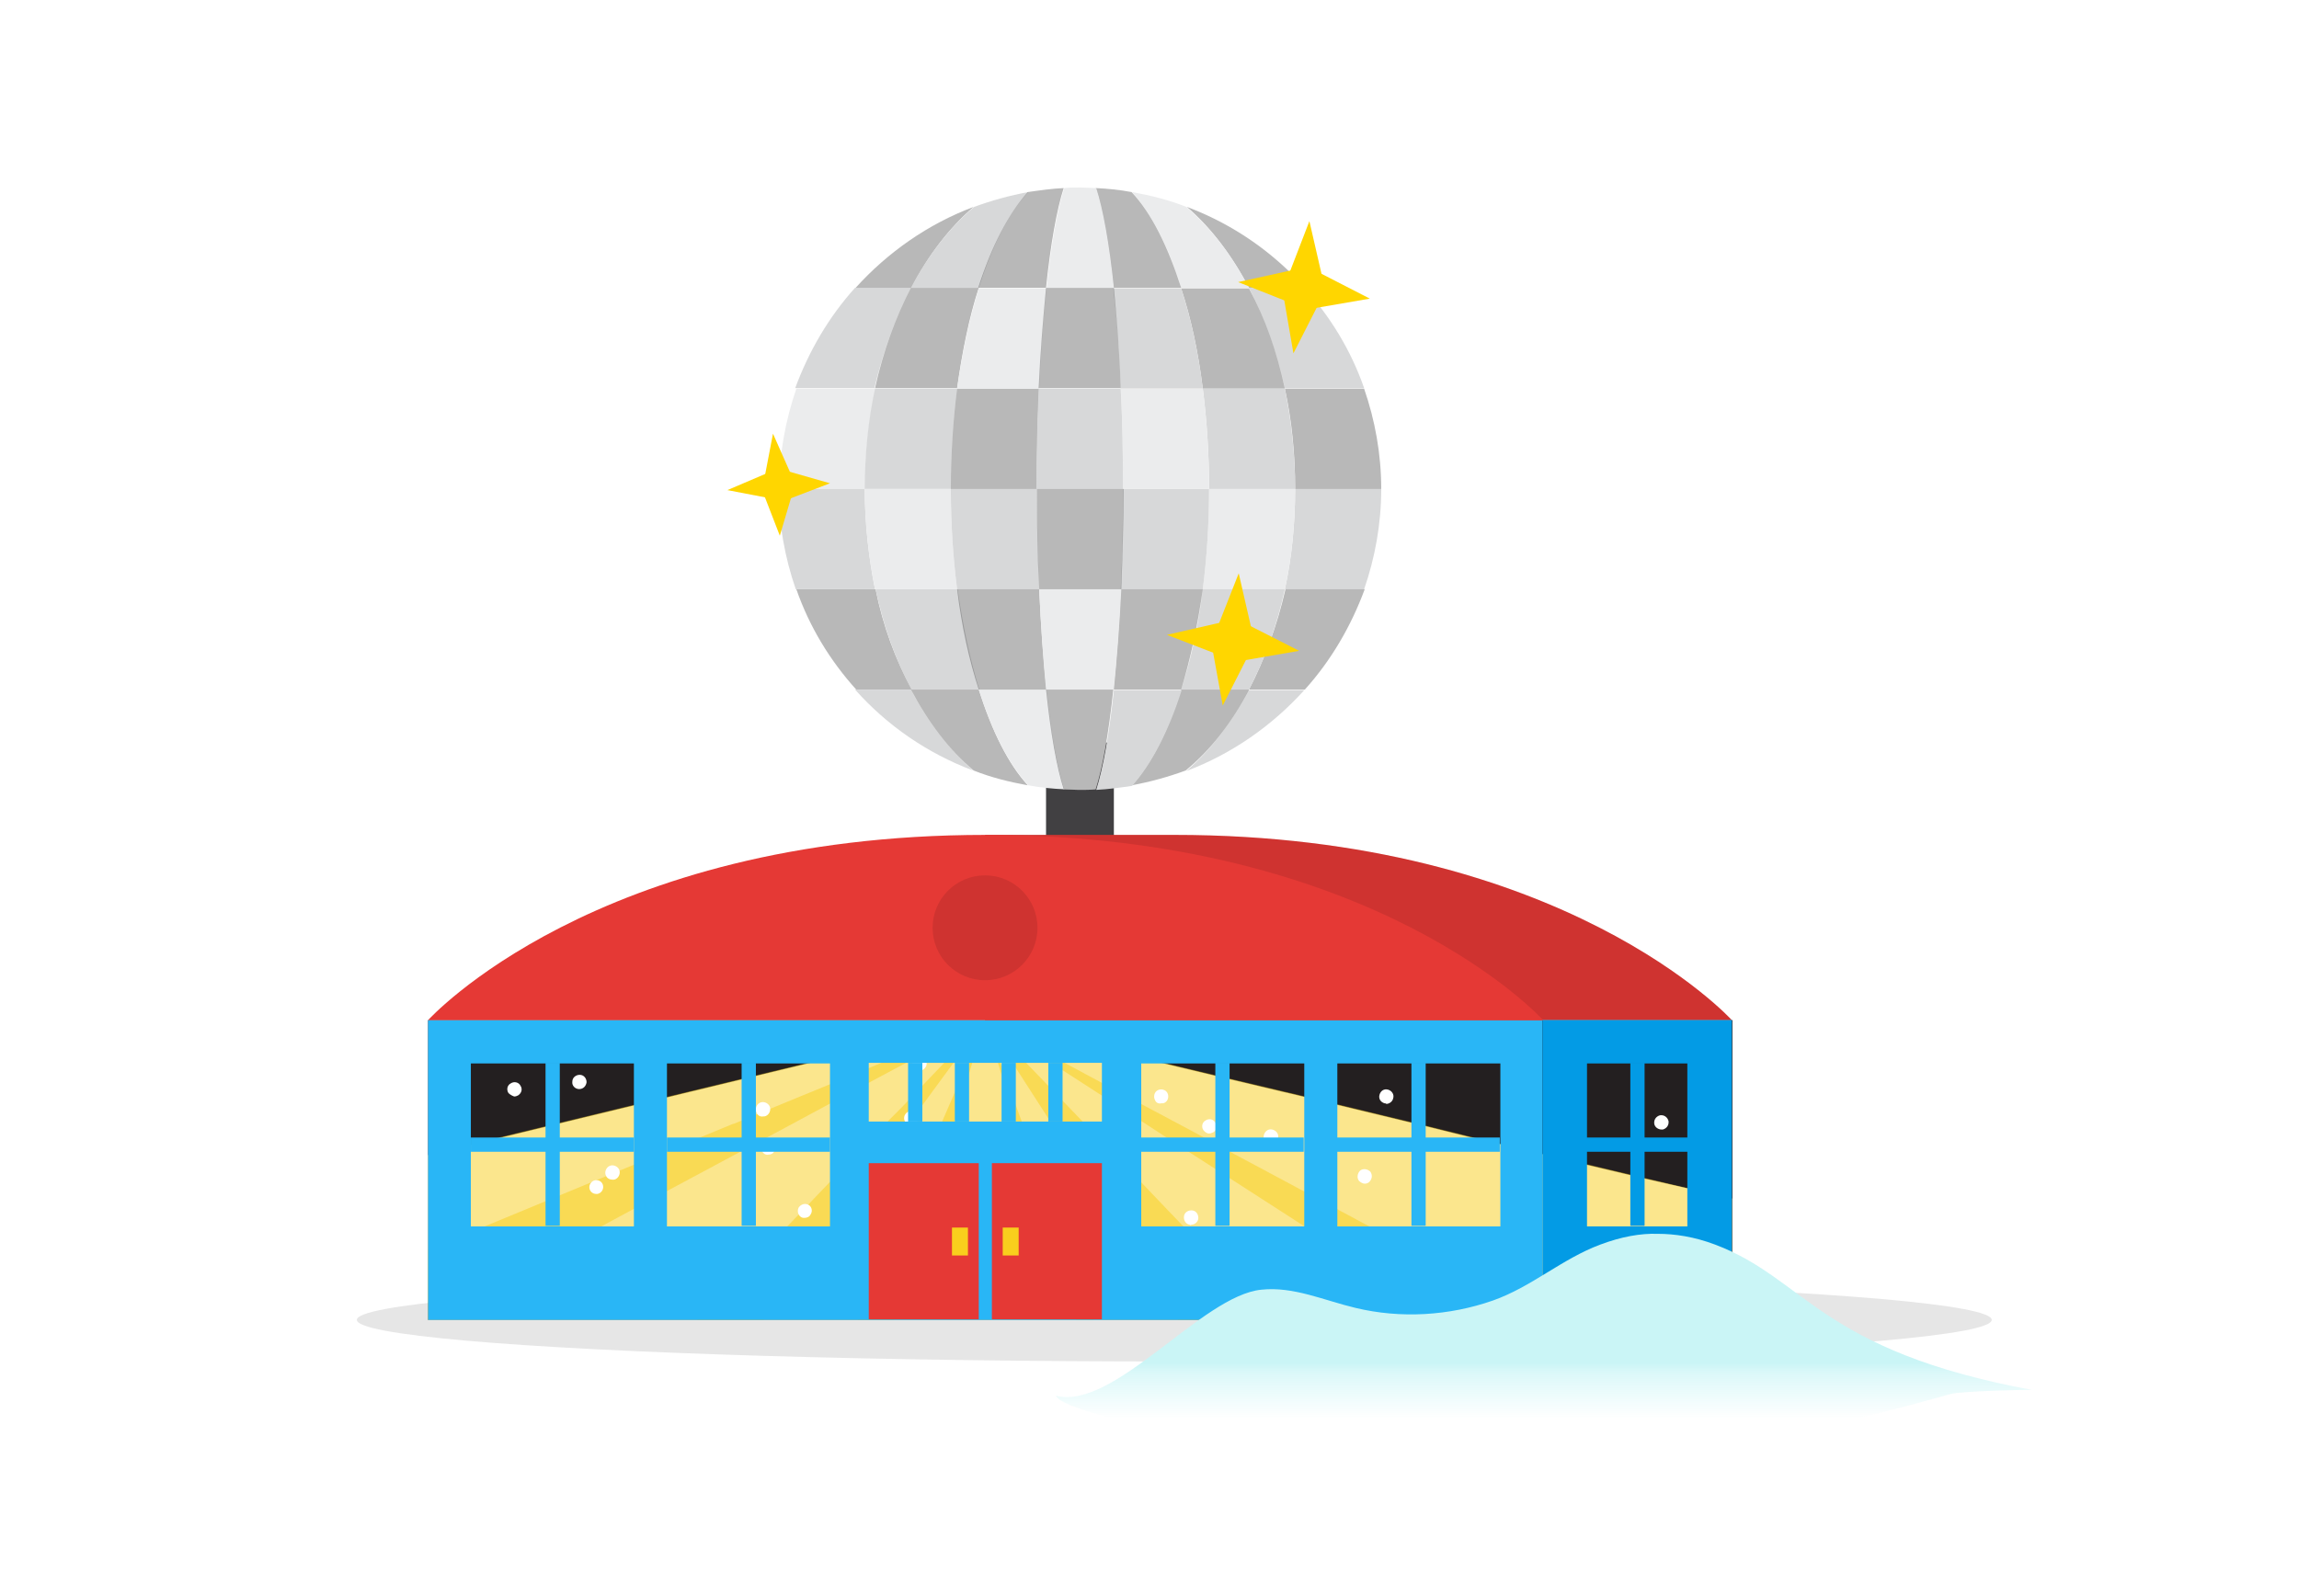 <svg id="slice" xmlns="http://www.w3.org/2000/svg" xmlns:xlink="http://www.w3.org/1999/xlink" width="403.3" height="280" viewBox="0 0 403.3 280"><style>.st0{opacity:.11;fill:#231f20}.st1{fill:#94917f}.st2{fill:#baafa2}.st3{fill:#785768}.st4{fill:#aaa89a}.st5{opacity:.1}.st6{fill:#8ce1f9}.st7{fill:#ceccbf}.st8{fill:#8d667a}.st9{fill:#918c84}.st10{fill:#c2beb6}.st11{fill:#f0e1d1}.st12{fill:#b6b4a8}.st13{fill:#94938a}.st14{fill:#7d7c71}.st15{fill:#633b4f}.st16{fill:#85837d}.st17{fill:#8a7665}.st18{fill:#6a695c}.st19{fill:#b9b7a4}.st20{fill:#2f9f42}.st21{opacity:.13}.st22{opacity:.2;fill:#231f20}.st23{fill:#d53e2e}.st24{fill:#003673}.st25{fill:#f09a1a}.st26{fill:#fdbf0f}.st27{fill:#736357}.st28{fill:#d84637}.st29{fill:#00a9e9}.st30{fill:#ffde00}.st31{fill:#48b780}.st32{fill:#7c6959}.st33{fill:#d3ae6e}.st34{fill:#fff}.st35{fill:#ffe95a}.st36{fill:#ffc300}.st37{fill:#f27b20}.st38{fill:#ee3837}.st39{fill:#4c8bfb}.st40{fill:#b757c5}.st41{fill:#ffdf8a}.st42{fill:#333}.st43{fill:#6a57ab}.st44{fill:#5d377a}.st45{fill:#393939}.st46{fill:#fde08b}.st47{fill:#dc3126}.st48{fill:#fdd500}.st49{fill:#515c5d}.st50{fill:#7d8586}.st51{fill:#afd136}.st52{fill:url(#SVGID_1_)}.st53{fill:url(#SVGID_2_)}.st54{fill:#e8d184}.st55{fill:#ca7836}.st56{fill:#54d184}.st57{opacity:.48}.st58{opacity:.5;fill:#75cef4}.st59{opacity:.5;fill:#00bff0}.st60{opacity:.5;fill:#e6f6fd}.st61{opacity:.48;fill:#75cef4}.st62{fill:url(#SVGID_3_)}.st63{fill:gray}.st64{fill:#8f4293}.st65{fill:#ffd400}.st66{fill:url(#SVGID_4_)}.st67{fill:#28ae4b}.st68{fill:#e64436}.st69{fill:url(#SVGID_5_)}.st70{fill:url(#XMLID_113_)}.st71{opacity:.17;fill:#fff}.st72{fill:url(#SVGID_6_)}.st73{fill:url(#SVGID_7_)}.st74{fill:#00b2ee}.st75{fill:#b89860}.st76{fill:#b0b0b0}.st77{fill:#864537}.st78{fill:#fbcf99}.st79{fill:#fbcd48}.st80{fill:#fd0}.st81{fill:#d2392c}.st82{fill:url(#SVGID_8_)}.st83{fill:url(#SVGID_9_)}.st84{fill:url(#SVGID_10_)}.st85{fill:url(#SVGID_11_)}.st86{fill:url(#XMLID_213_)}.st87{fill:#afd77d}.st88{opacity:.1;fill:#231f20}.st89{fill:#7cb342}.st90{fill:#f9ce1d}.st91{fill:#ffe36c}.st92{fill:#5e35b1}.st93{fill:#9575cd}.st94{fill:#29b6f6}.st95{fill:#4ad0ff}.st96{fill:#9dce2e}.st97{fill:#e53935}.st98{fill:#f94b4b}.st99{fill:#fb8c00}.st100{fill:#fc9f42}.st101{fill:#9dca3b}.st102{fill:#66a622}.st103{fill:#ffb300}.st104{fill:#f57c00}.st105{fill:#a1cacf}.st106{fill:#dff3f5}.st107{fill:#bad7db}.st108{fill:#c3dfe3}.st109{fill:#bcdee3}.st110{opacity:.5}.st111{opacity:.8}.st112{fill:url(#XMLID_215_)}.st113{fill:url(#SVGID_12_)}.st114{fill:#f6f3ec}.st115{fill:#d7d7d7}.st116{fill:#959d9e}.st117{fill:#b3b3b3}.st118{fill:#e0e0e0}.st119{fill:#4d4d4d}.st120{fill:#595959}.st121{fill:#ffeb5e}.st122{fill:#6d7576}.st123{fill:#c9e09d}.st124{fill:#8f8f8f}.st125{fill:#5c6566}.st126{fill:#a19e97}.st127{fill:#61c6ec}.st128{fill:#77bf82}.st129{fill:#f3ff73}.st130{fill:url(#XMLID_218_)}.st131{fill:url(#SVGID_13_)}.st132{fill:url(#SVGID_14_)}.st133{fill:url(#XMLID_221_)}.st134{fill:#555047}.st135{fill:#896339}.st136{fill:#736f68}.st137{fill:#949494}.st138{fill:#83dee8}.st139{fill:#85827d}.st140{opacity:.2}.st141{fill:#404040}.st142{fill:silver}.st143{fill:#eee}.st144{fill:#44c2c2}.st144,.st145{clip-path:url(#SVGID_16_)}.st145{fill:#a3d89f}.st146{fill:#c83a74}.st146,.st147{clip-path:url(#SVGID_16_)}.st147{fill:#ffa376}.st148{opacity:.24}.st149{opacity:.48;fill:#85827d}.st150{opacity:.48;fill:none;stroke:#85827d;stroke-width:.9;stroke-miterlimit:10}.st151{opacity:.83;fill:#85827d}.st152{fill:#888480}.st153{fill:#7099ba}.st154{fill:#b0e1e8}.st155{opacity:.22;fill:#fff}.st156{fill:url(#XMLID_230_)}.st157{fill:url(#SVGID_17_)}.st158{fill:url(#SVGID_18_)}.st159{fill:url(#XMLID_231_)}.st160{fill:#9db9bd}.st161{fill:#d1e3e6}.st162{fill:#b6d6db}.st163{fill:#9ccfd9}.st164{fill:#b4d3d9}.st165{fill:#97babf}.st166{fill:#c1dff5}.st167{fill:#c5e7eb}.st168{fill:#8ab8d4}.st169{fill:#e6e6e6}.st170{fill:#716e69}.st171{fill:#71bdde}.st172{fill:#659bc7}.st173{fill:#70afd4}.st174{fill:none}.st175{fill:#97cee6}.st176{opacity:8e-2;fill:#0f0f0f}.st177{opacity:.1;fill:#0f0f0f}.st178{fill:#385fe4}.st179{fill:#ccc}.st180{fill:#2986e4}.st181{opacity:.21}.st182{clip-path:url(#SVGID_20_)}.st183{filter:url(#Adobe_OpacityMaskFilter)}.st184{mask:url(#SVGID_21_);fill:#33659a}.st185{filter:url(#Adobe_OpacityMaskFilter_1_)}.st186{mask:url(#SVGID_22_);fill:#385fe4}.st187{filter:url(#Adobe_OpacityMaskFilter_2_)}.st188{opacity:.17;mask:url(#SVGID_23_)}.st189{clip-path:url(#SVGID_25_)}.st190{opacity:.77}.st191{fill:#e8c97b}.st192{fill:#2d56e2}.st193{opacity:.11}.st194{fill:#0bbf68}.st195{fill:#98bee4}.st196{fill:#3f5656}.st197{fill:#d7c17d}.st198{opacity:.2;fill:#fff}.st199{fill:url(#SVGID_26_)}.st200{fill:url(#XMLID_342_)}.st201{fill:url(#SVGID_27_)}.st202{fill:url(#XMLID_352_)}.st203{fill:#9c9c9c}.st204{fill:#808082}.st205{fill:#9ed5ec}.st206{fill:#cacaca}.st207{fill:#e3e3e3}.st208{fill:#979797}.st209{fill:#9e9e9e}.st210{opacity:.58;fill:#c7ffff}.st211{opacity:.25}.st212{fill:#a52e22}.st213{fill:#e63636}.st214{fill:url(#XMLID_360_)}.st215{fill:url(#XMLID_362_)}.st216{fill:#969696}.st217{fill:#0158bb}.st218{fill:#1565c0}.st219{fill:#3dd1f9}.st220{fill:#f5a816}.st221{fill:#c62828}.st222{fill:#bdbdbd}.st223{fill:#a5a5a5}.st224{fill:#424242}.st225{fill:#e6e7e8}.st226{clip-path:url(#SVGID_31_);fill:#fff}.st227{fill:#e91c24}.st227,.st228{clip-path:url(#SVGID_31_)}.st228{fill:#1976d2}.st229{fill:#4d8acf}.st230{fill:none;stroke:#fff;stroke-width:.9;stroke-miterlimit:10}.st231{fill:#00adee}.st232{clip-path:url(#SVGID_33_);fill:#fff}.st233{fill:#dbdbdb}.st234{fill:url(#SVGID_34_)}.st235{fill:url(#SVGID_35_)}.st236{fill:url(#SVGID_36_)}.st237{fill:url(#SVGID_37_)}.st238{fill:url(#SVGID_38_)}.st239{fill:url(#SVGID_39_)}.st240{fill:url(#SVGID_40_)}.st241{fill:url(#SVGID_41_)}.st242{fill:#f7ce97}.st243{fill:#4c4c4c}.st244{fill:#e9e9e9}.st245{fill:#eb9b95}.st246{fill:#656565}.st247{fill:#5e5a48}.st248{fill:url(#SVGID_42_)}.st249{fill:url(#SVGID_43_)}.st250{fill:#999}.st251{opacity:.36;fill:#00a64c}.st252{fill:#d4d4d4}.st252,.st253{fill-rule:evenodd;clip-rule:evenodd}.st253{fill:#fff}.st254{fill:#008141}.st254,.st255{fill-rule:evenodd;clip-rule:evenodd}.st255{fill:#00a64c}.st256{fill:#28b265}.st257{opacity:.4;fill:#ffe000}.st258{fill:#c8cbcc}.st259{fill:#b8b8b8}.st260{fill:#949496}.st261{fill:#c8ead4}.st262{fill:#7d8485}.st263{fill:#2364d5}.st264{fill:url(#XMLID_368_)}.st265{fill:url(#SVGID_44_)}.st266{fill:url(#SVGID_45_)}.st267{fill:url(#SVGID_46_)}.st268{fill:#8700ee}.st269{fill:#00b533}.st270{fill:#eeda00}.st271{fill:#f2206d}.st272{fill:#6299fb}.st273{opacity:.7;fill:url(#SVGID_47_)}.st274{opacity:.7;fill:url(#SVGID_48_)}.st275{opacity:.7;fill:url(#SVGID_49_)}.st276{fill:#ee5e5d}.st277{fill:#e09d17}.st278{fill:#f0ede9}.st279{clip-path:url(#SVGID_51_)}.st280{fill:#eec85c}.st281{opacity:.32;fill:#9a0000}.st282{fill:#f0f0f0}.st283{fill:#81d4fa}.st284{opacity:.49;fill:#c9edfc}.st285{fill:#d8746a}.st286{fill:#fcbe8d}.st287{fill:#00a9e7}.st288{fill:#6a7173}.st289{opacity:.6}.st290{fill:url(#SVGID_52_)}.st291{fill:url(#SVGID_53_)}.st292{fill:url(#XMLID_388_)}.st293{fill:url(#SVGID_54_)}.st294{fill:url(#SVGID_55_)}.st295{fill:url(#SVGID_56_)}.st296{fill:url(#SVGID_57_)}.st297{fill:#67635d}.st298{fill:#999690}.st299{fill:#e6da91}.st300{opacity:.55;fill:#bbaf3e}.st301{fill:#a8a69b}.st302{clip-path:url(#SVGID_59_)}.st303{fill:url(#SVGID_60_)}.st304{fill:url(#SVGID_61_)}.st305{opacity:.1;clip-path:url(#SVGID_59_)}.st306{clip-path:url(#SVGID_63_)}.st307{fill:#e3e3e2}.st308{fill:#cf4140}.st309{fill:url(#SVGID_64_)}.st310{fill:url(#SVGID_65_)}.st311{fill:url(#SVGID_66_)}.st312{fill:url(#SVGID_67_)}.st313{fill:#666}.st314{fill:#c1161c}.st315{fill:#b47945}.st316{fill:#d9dadb}.st317{fill:#36af49}.st318{fill:#2a943e}.st319{fill:#9ea0a2}.st320{fill:#bebfc1}.st321{fill:#f5961d}.st322{fill:#ffef00}.st323{fill:#6d6d6d}.st324{fill:url(#SVGID_68_)}.st325{fill:url(#XMLID_391_)}.st326{fill:#795d00}.st327{fill:#bb8024}.st327,.st328{clip-path:url(#SVGID_70_)}.st328{opacity:.1}.st329{fill:#955d00}.st330{fill:#f38836}.st331{fill:url(#XMLID_392_)}.st332{fill:url(#SVGID_71_)}.st333{fill:url(#SVGID_72_)}.st334{fill:url(#XMLID_393_)}.st335{opacity:.99}.st336{fill:#e8af38}.st337{fill:#98ab00}.st338{fill:#e75c52}.st339{fill:#a9897d}.st340{fill:#cb9d7b}.st341{fill:#996b63}.st342{fill:#35b8e8}.st343{opacity:.12;fill:url(#SVGID_73_)}.st344{opacity:.12;fill:url(#SVGID_74_)}.st345{opacity:.28;fill:url(#SVGID_77_)}.st346{opacity:.2;clip-path:url(#SVGID_81_)}.st347{fill:#fff59c}.st348{fill:#ebdbce}.st349{fill:#b07a53}.st350{fill:#1185ba}.st351{fill:#1f57a1}.st351,.st352{opacity:.32}.st353{fill:#c28d65}.st354{fill:#eb776f}.st355{fill:#afdb39}.st356{fill:#ebdb57}.st357{opacity:.16}.st358{fill:#cba483}.st359{fill:url(#XMLID_394_)}.st360{fill:url(#SVGID_82_)}.st361{fill:url(#SVGID_83_)}.st362{fill:#bee6eb}.st363{fill:#f9df00}.st364{fill:#d84733}.st365{fill:#fce000}.st366{fill:#575757}.st367{fill:#b3b2b3}.st368{fill:#e5e5e4}.st369{fill:#d5302b}.st370{fill:url(#SVGID_84_)}.st371{fill:url(#SVGID_85_)}.st372{fill:#ec4180}.st373{fill:#fbcb54}.st374{fill:#7296f0}.st375{fill:#fc793d}.st376{opacity:.14}.st377{fill:#404144}.st378{fill:#606163}.st379{opacity:.3}.st380,.st381{fill:#d7b256}.st381{opacity:.38}.st382{fill:#3d3d39}.st383{fill:#393b36}.st384{opacity:.6;fill:#3bff65}.st385{opacity:.6;fill:#fc793d}.st386{clip-path:url(#SVGID_87_)}.st387{opacity:.29}.st388{fill:#9a51a8}.st389{fill:#fef6e0}.st390{fill:#a06ea9}.st391{fill:#353535}.st392{clip-path:url(#SVGID_89_);fill:#fff}.st393{opacity:.23;fill:#fff}.st394{opacity:.13;fill:#fff}.st395{opacity:5e-2}.st396{opacity:.45}.st397{opacity:.2}.st397,.st398{fill:#fff170}.st399{opacity:.21;fill:#fff}.st400{opacity:.1;fill:#fff}.st401{opacity:.27;fill:url(#SVGID_90_)}.st402{opacity:.27;fill:url(#SVGID_91_)}.st403{fill:url(#SVGID_92_)}.st404{fill:url(#SVGID_93_)}.st405{fill:#2850a8}.st406{fill:#286ee4}.st407{fill:#0053df}.st408{fill:#007dd0}.st409{fill:#2891e4}.st410{opacity:.72}.st411{opacity:.28;fill:url(#SVGID_94_)}.st412{opacity:.28;fill:url(#SVGID_95_)}.st413{fill:#2d6b7f}.st414,.st415{fill:#ff7c40}.st415{opacity:.21}.st416{opacity:.28;fill:url(#SVGID_96_)}.st417{opacity:.28;fill:url(#SVGID_97_)}.st418{opacity:.28;fill:url(#SVGID_98_)}.st419{opacity:.28;fill:url(#SVGID_99_)}.st420,.st421{fill:#ffee0a}.st421{opacity:.21}.st422{opacity:.28;fill:url(#SVGID_100_)}.st423{opacity:.28;fill:url(#SVGID_101_)}.st424,.st425{fill:#fd45ff}.st425{opacity:.21}.st426{opacity:.28;fill:url(#SVGID_102_)}.st427{opacity:.28;fill:url(#SVGID_103_)}.st428,.st429{fill:#52ff52}.st429{opacity:.21}.st430{opacity:.28;fill:url(#SVGID_104_)}.st431{opacity:.28;fill:url(#SVGID_105_)}.st432{opacity:.28;fill:url(#SVGID_106_)}.st433{opacity:.28;fill:url(#SVGID_107_)}.st434,.st435{fill:#59fff3}.st435{opacity:.21}.st436{opacity:.28;fill:url(#SVGID_108_)}.st437{opacity:.28;fill:url(#SVGID_109_)}.st438{opacity:.28;fill:url(#SVGID_110_)}.st439{opacity:.28;fill:url(#SVGID_111_)}.st440{opacity:.28;fill:url(#SVGID_112_)}.st441{opacity:.28;fill:url(#SVGID_113_)}.st442{opacity:.28;fill:url(#SVGID_114_)}.st443{opacity:.28;fill:url(#SVGID_115_)}.st444{opacity:.28;fill:url(#SVGID_116_)}.st445{opacity:.28;fill:url(#SVGID_117_)}.st446{opacity:.28;fill:url(#SVGID_118_)}.st447{opacity:.28;fill:url(#SVGID_119_)}.st448{opacity:.28;fill:url(#SVGID_120_)}.st449{opacity:.28;fill:url(#SVGID_121_)}.st450{opacity:.28;fill:url(#SVGID_122_)}.st451{opacity:.28;fill:url(#SVGID_123_)}.st452{opacity:.28;fill:url(#SVGID_124_)}.st453{opacity:.28;fill:url(#SVGID_125_)}.st454{opacity:.28;fill:url(#SVGID_126_)}.st455{opacity:.28;fill:url(#SVGID_127_)}.st456{opacity:.28;fill:url(#SVGID_128_)}.st457{opacity:.28;fill:url(#SVGID_129_)}.st458{opacity:.28;fill:url(#SVGID_130_)}.st459{opacity:.28;fill:url(#SVGID_131_)}.st460{opacity:.28;fill:url(#SVGID_132_)}.st461{opacity:.28;fill:url(#SVGID_133_)}.st462{opacity:.28;fill:url(#SVGID_134_)}.st463{opacity:.28;fill:url(#SVGID_135_)}.st464{opacity:.28;fill:url(#SVGID_136_)}.st465{opacity:.28;fill:url(#SVGID_137_)}.st466{opacity:.28;fill:url(#SVGID_138_)}.st467{opacity:.28;fill:url(#SVGID_139_)}.st468{opacity:.28;fill:url(#SVGID_140_)}.st469{opacity:.28;fill:url(#SVGID_141_)}.st470{opacity:.28;fill:url(#SVGID_142_)}.st471{opacity:.28;fill:url(#SVGID_143_)}.st472{opacity:.28;fill:url(#SVGID_144_)}.st473{opacity:.28;fill:url(#SVGID_145_)}.st474{opacity:.28;fill:url(#SVGID_146_)}.st475{opacity:.28;fill:url(#SVGID_147_)}.st476{opacity:.28;fill:url(#SVGID_148_)}.st477{opacity:.28;fill:url(#SVGID_149_)}.st478{opacity:.28;fill:url(#SVGID_150_)}.st479{opacity:.28;fill:url(#SVGID_151_)}.st480{opacity:.28;fill:url(#SVGID_152_)}.st481{opacity:.28;fill:url(#SVGID_153_)}.st482{opacity:.28;fill:url(#SVGID_154_)}.st483{opacity:.28;fill:url(#SVGID_155_)}.st484{opacity:.28;fill:url(#SVGID_156_)}.st485{opacity:.28;fill:url(#SVGID_157_)}.st486{opacity:.28;fill:url(#SVGID_158_)}.st487{opacity:.28;fill:url(#SVGID_159_)}.st488{opacity:.28;fill:url(#SVGID_160_)}.st489{opacity:.28;fill:url(#SVGID_161_)}.st490{opacity:.28;fill:url(#SVGID_162_)}.st491{opacity:.28;fill:url(#SVGID_163_)}.st492{opacity:.28;fill:url(#SVGID_164_)}.st493{opacity:.28;fill:url(#SVGID_165_)}.st494{opacity:.28;fill:url(#SVGID_166_)}.st495{opacity:.28;fill:url(#SVGID_167_)}.st496{opacity:.28;fill:url(#SVGID_168_)}.st497{opacity:.28;fill:url(#SVGID_169_)}.st498{opacity:.28;fill:url(#SVGID_170_)}.st499{opacity:.28;fill:url(#SVGID_171_)}.st500{opacity:.28;fill:url(#SVGID_172_)}.st501{opacity:.28;fill:url(#SVGID_173_)}.st502{fill:#898f90}.st503{opacity:.25;fill:#fff}.st504{fill:#00b8f0}.st505{fill:#00a7f0}.st506{opacity:.91;fill:url(#SVGID_174_)}.st507{opacity:.12;fill:#ffee0a}.st508{opacity:.62}.st509{fill:url(#SVGID_175_)}.st510{fill:url(#SVGID_176_)}.st511{fill:url(#SVGID_177_)}.st512{fill:url(#SVGID_178_)}.st513{fill:#7d857e}.st514{fill:#89908a}.st515{opacity:.91;fill:url(#SVGID_179_)}.st516{opacity:.12}.st516,.st517{fill:#78ff5e}.st518{fill:url(#SVGID_180_)}.st519{fill:url(#SVGID_181_)}.st520{fill:url(#SVGID_182_)}.st521{fill:url(#SVGID_183_)}.st522{fill:#85847d}.st523{fill:#908f89}.st524{opacity:.91;fill:url(#SVGID_184_)}.st525{opacity:.12;fill:#ff5e91}.st526{fill:#ff8373}.st527{fill:url(#SVGID_185_)}.st528{fill:url(#SVGID_186_)}.st529{fill:url(#SVGID_187_)}.st530{fill:url(#SVGID_188_)}.st531{fill:#5d6667}.st532{fill:url(#XMLID_395_)}.st533{fill:url(#XMLID_401_)}.st534{fill:url(#SVGID_189_)}.st535{fill:#b13837}.st536{fill:#3b627a}.st537{fill:url(#SVGID_190_)}.st538{fill:url(#XMLID_405_)}.st539{fill:url(#SVGID_191_)}.st540{fill:#754517}.st541{fill:#845930}.st542{fill:#a35f25}.st543{fill:#aa6c37}.st544{fill:#b07644}.st545{fill:#efdbc1}.st546{fill:#ffc805}.st547{fill:#231f20}.st548{fill:#00a351}.st549{fill:#084}.st550{fill:#ef6522}.st551{fill:#7a4b1f}.st552{fill:#32cbe6}.st553{fill:url(#SVGID_192_)}.st554{opacity:.1;fill:#005fd0}.st555{fill:#e6e5e1}.st556{fill:#7b9eb8}.st557{fill:#a5b3ad}.st558{fill:#c7c7c7}.st559{fill:url(#XMLID_412_)}.st560{fill:url(#SVGID_193_)}.st561{fill:url(#SVGID_194_)}.st562{fill:#388e3c}.st563{fill:#2e7d32}.st564{fill:#ffe18c}.st565{opacity:.25;fill:#29b6f6}.st566{fill:#414042}.st567{fill:#2f4c52}.st568{fill:#455d82}.st569{fill:#795548}.st570{fill:#d3d4d6}.st571{fill:#bcbec0}.st572{clip-path:url(#SVGID_196_)}.st573{fill:url(#SVGID_197_)}.st574{fill:url(#SVGID_198_)}.st575{clip-path:url(#SVGID_200_)}.st576{opacity:.5;fill:#f9ce1d}.st577{opacity:.28}.st578{fill:#d7d8d9}.st579{fill:#ebeced}.st580{fill:#ffd600}.st581{fill:#039be5}.st582{fill:url(#XMLID_418_)}.st583{fill:url(#SVGID_201_)}.st584{fill:#34d4f0}.st585{fill:#74e4f6}.st585,.st586{opacity:.51}.st587{fill:#74e4f6}.st588{fill:url(#XMLID_420_)}.st589{fill:#434fbf}.st590{opacity:.51}.st590,.st591{fill:#7182f0}.st592{opacity:.36}.st593{opacity:.38}.st594{opacity:.39;fill:#ffff5c}.st595{opacity:.58;fill:#fff}.st596{opacity:.19;fill:#73c1de}.st597{opacity:.19;fill:#7335de}.st598{fill:#f5f2e2}.st599{fill:#a3a2a1}.st600{fill:#5a99d1}.st601{fill:#b8a485}.st602{fill:#eee5d5}.st603{fill:#ffc}.st604{fill:#ffd200}.st605{fill:#f26e21}.st606{fill:#f5871f}.st607{fill:#cfcfcf}.st608{fill:#019049}.st609{fill:#07a860}.st610{fill:#ab00ee}.st611{fill:#93d8f7}.st612{fill:#725d4c}.st613{fill:#028f1f}.st614{fill:#0da760}.st615{fill:#f4c138}.st616{fill:#f9646d}</style><g id="New_Symbol_97"><path class="st547" d="M75.1 179h228.8v52.6H75.1z"/><defs><path id="SVGID_199_" d="M75.1 179h228.8v52.6H75.1z"/></defs><clipPath id="SVGID_1_"><use xlink:href="#SVGID_199_" overflow="visible"/></clipPath><g clip-path="url(#SVGID_1_)"><path class="st34" d="M303.8 210.3v9.9l-9.5 11.7H74.6l.5-.3v-28.9l11.2-2.7 28.5-6.9 58-14 40.5 9.7 11.8 2.8 1.3.3 23.2 5.6 7.7 1.9 31.6 7.5 14.9 3.4z"/><path class="st576" d="M172.8 179l-7.3 9.9-5.2 7.1-.2.2-13 17.5-13.3 18.1H74.6l.5-.3v-12.2l26.1-10.8 6.3-2.6 21.1-8.7h.1l11.9-4.9 4.4-1.8 10.8-4.5 17-7z"/><path class="st576" d="M172.8 179l-13.3 7.2-10.1 5.4-11.7 6.3-23.7 12.7-38.9 21v-28.9l11.2-2.8 28.5-6.9zm0 0l-4.1 13.7-1.2 4-10.7 35.1h-34.7l18.8-19.5 15.2-15.9 2.1-2.1 6-6.3zm50.8 52.8h-34.8l-7-23.2-3-9.7-6-19.9 22.8 23.7.1.1 3.3 3.4 6.1 6.4z"/><path class="st576" d="M303.8 210.3v12.9l-5.2 8.7h-43.9l-28.8-18.6-14.9-9.6-3.9-2.5-8.3-5.4-26-16.8 40.5 9.7 11.8 2.8 1.3.3 23.2 5.6 7.7 1.9 31.6 7.5 14.9 3.5z"/><path class="st576" d="M271.1 231.8h-64.3l-14.9-23.1-5-7.8-14.1-21.9 28.1 15.1 9.2 4.9 6.6 3.6 15.5 8.3zm-79.2 0h-41.5l8.7-20.5 4.3-10.2 2-4.6 2.3-5.3 5.1-12.2 7.3 20.2 3.6 9.8z"/><path class="st34" d="M208.7 214.9c-.7-.1-1.1-.8-1-1.5.1-.7.8-1.1 1.5-1 .7.1 1.1.8 1 1.5-.1.6-.7 1-1.2 1-.1.1-.2.1-.3 0zm-68.1-1.3c-.6-.3-.8-1.1-.5-1.7.4-.6 1.1-.8 1.7-.5.6.3.8 1.1.4 1.7-.2.4-.6.6-1.1.6-.1 0-.3 0-.5-.1zm127.9-1.9c-.6-.3-.8-1.1-.5-1.7.4-.6 1.1-.8 1.7-.5.6.4.8 1.1.5 1.7-.2.4-.7.6-1.1.6-.2.1-.4 0-.6-.1zm-85.9-1.6c-.7-.2-1.1-.8-1-1.5.1-.7.8-1.1 1.5-1 .7.2 1.1.8 1 1.5-.1.6-.7 1-1.2 1-.1.1-.2.1-.3 0zm-79.2-1.6c-.1-.7.4-1.3 1-1.4.7-.1 1.3.3 1.4 1 .1.7-.4 1.3-1 1.4h-.2c-.6 0-1.1-.4-1.2-1zm135-1.3c-.4-.5-.3-1.3.2-1.8.5-.4 1.3-.3 1.8.2.4.6.3 1.3-.2 1.8-.2.2-.5.3-.8.3-.3 0-.7-.2-1-.5zm-132.1-.9c-.3-.6 0-1.4.6-1.7.6-.3 1.4 0 1.7.6.3.6 0 1.4-.6 1.7-.2.1-.4.1-.5.1-.5 0-1-.2-1.2-.7zm85-3.1c-.7-.2-1.1-.8-1-1.5.1-.7.8-1.1 1.5-1 .7.1 1.1.8 1 1.5-.1.6-.7 1-1.2 1h-.3zm-57.4-.9c-.5-.5-.6-1.2-.1-1.8.5-.5 1.3-.6 1.8-.1s.6 1.2.1 1.8c-.2.3-.6.4-.9.4-.4.1-.7-.1-.9-.3zm88.1-2c-.5-.5-.4-1.3.1-1.8s1.3-.4 1.8.1.4 1.3-.1 1.8c-.2.2-.5.3-.8.3-.4 0-.8-.1-1-.4zm-60.3-.3c-.3-.6 0-1.4.6-1.7.6-.3 1.4 0 1.7.6.3.6 0 1.4-.6 1.7-.2.1-.4.1-.5.1-.6 0-1-.3-1.2-.7zm49.4-1.7c-.4-.6-.2-1.4.4-1.7.6-.4 1.4-.2 1.7.4.4.6.2 1.4-.4 1.7-.2.1-.5.2-.7.2-.3 0-.7-.2-1-.6zm79.1-1.1c-.1-.7.3-1.3 1-1.5.7-.1 1.3.3 1.5 1 .1.7-.3 1.3-1 1.5h-.2c-.6 0-1.2-.4-1.3-1zm-131.6-1c0-.7.6-1.2 1.2-1.3.7 0 1.3.6 1.3 1.2 0 .7-.6 1.3-1.2 1.3-.7.1-1.3-.5-1.3-1.2zm-25.9-1c-.3-.6 0-1.4.6-1.7.6-.3 1.4 0 1.7.6.3.6 0 1.4-.6 1.7-.2.1-.3.1-.5.1-.6.1-1-.2-1.2-.7zm69.9-2.2c-.3-.6-.1-1.4.5-1.7.6-.3 1.4-.1 1.7.5.3.6.1 1.4-.5 1.7-.2.1-.4.1-.6.1-.5.1-.9-.1-1.1-.6zm40.3.6c-.7-.2-1.1-.8-.9-1.5.2-.7.8-1.1 1.5-.9.7.2 1.1.9.9 1.5-.1.6-.7 1-1.2 1-.1-.1-.2-.1-.3-.1zm-153.7-1.8c-.4-.6-.2-1.4.4-1.7.6-.4 1.4-.2 1.7.4.4.6.2 1.3-.4 1.7-.2.1-.4.2-.7.2-.3-.1-.7-.3-1-.6zm12.4-.7c-.7 0-1.3-.6-1.2-1.3 0-.7.6-1.2 1.3-1.2.7 0 1.2.6 1.2 1.3-.1.7-.6 1.2-1.3 1.2zm162.2-3.8c-.3-.7 0-1.4.7-1.6.6-.3 1.4.1 1.6.7.3.7-.1 1.4-.7 1.6-.2.1-.3.1-.5.1-.4 0-.9-.3-1.1-.8zm-102.9.5c-.7-.2-1-.9-.8-1.6.2-.7.9-1 1.6-.8.7.2 1 .9.8 1.6-.2.5-.7.9-1.2.9-.2-.1-.3-.1-.4-.1z"/><path class="st90" d="M75.1 231.6v.2h-.5z"/></g><ellipse class="st5" cx="206" cy="231.6" rx="143.4" ry="7.3"/><path class="st94" d="M75.1 179v52.6h195.5V179H75.1zm36.2 36.2H82.6v-28.6h28.6v28.6zm34.4 0H117v-28.6h28.6v28.6zm47.6-18.4h-40.9v-10.3h40.9v10.3zm35.5 18.4h-28.6v-28.6h28.6v28.6zm34.4 0h-28.6v-28.6h28.6v28.6z"/><path class="st94" d="M247.6 186.5h2.5v28.6h-2.5z"/><path class="st94" d="M234.5 199.6h28.6v2.5h-28.6z"/><path class="st566" d="M183.5 130.3h11.9v32.5h-11.9z"/><path class="st34" d="M219.1 50.5h9.8a52.26 52.26 0 0 0-20.7-14.2c4.2 3.6 7.9 8.5 10.9 14.2zm-65.5 52.9h-13.9c2.3 6.6 5.9 12.5 10.5 17.6h9.8c-2.9-5.2-5.1-11.1-6.4-17.6zm17.2-67.1c-8 3-15.1 8-20.7 14.2h9.8c2.9-5.7 6.7-10.6 10.9-14.2zm48.3 84.7h9.8c4.6-5.1 8.1-11.1 10.5-17.6h-13.9c-1.5 6.5-3.7 12.4-6.4 17.6zm8.1-35.2h15.1c0-6.2-1.1-12.1-3-17.6h-13.9c1.2 5.5 1.8 11.4 1.8 17.6z"/><path class="st34" d="M211 68.2h14.4c-1.4-6.5-3.5-12.4-6.3-17.6h-11.9c1.7 5.1 3 11.1 3.8 17.6zm-39.3-17.7h-11.9c-2.7 5.2-4.9 11.2-6.3 17.6h14.4c.9-6.4 2.1-12.4 3.8-17.6zm47.4 70.5h-11.9c-2.3 7.2-5.2 13.1-8.7 16.8 3.3-.6 6.5-1.5 9.5-2.6 4.4-3.6 8.1-8.4 11.1-14.2zm-47.4 0h-11.9c3 5.7 6.7 10.6 11 14.2 3 1.2 6.2 2 9.5 2.6-3.4-3.7-6.3-9.5-8.6-16.8zm35.5-70.5c-2.3-7.2-5.2-13.1-8.7-16.8-2.1-.4-4.2-.6-6.3-.7 1.2 3.7 2.3 9.8 3.1 17.5h11.9z"/><path class="st34" d="M186.6 33c-2.1.1-4.2.4-6.3.7-3.4 3.8-6.4 9.6-8.7 16.8h11.9c.8-7.7 1.9-13.8 3.1-17.5zm-4.3 35.2h-14.4c-.7 5.5-1.1 11.5-1.1 17.6h15.1c0-6.2.1-12.1.4-17.6zm14.3 35.2c-.3 6.5-.7 12.4-1.3 17.6h11.9c1.6-5.2 2.9-11.2 3.8-17.6h-14.4zm-14.3 0h-14.4c.8 6.5 2.1 12.4 3.8 17.6h11.9c-.6-5.2-1-11.1-1.3-17.6zm13.1-52.9h-11.9c-.5 5.2-1 11.2-1.3 17.6h14.4c-.2-6.4-.7-12.4-1.2-17.6z"/><path class="st34" d="M181.9 85.8c0 6.2.1 12.1.4 17.6h14.4c.2-5.5.4-11.5.4-17.6h-15.2zm1.6 35.2c.8 7.7 1.9 13.8 3.1 17.5.9 0 1.9.1 2.8.1.9 0 1.9 0 2.8-.1 1.2-3.7 2.3-9.8 3.1-17.5h-11.8z"/><circle class="st34" cx="172.8" cy="162.8" r="9.2"/><path class="st577" d="M219.1 50.5h9.8a52.26 52.26 0 0 0-20.7-14.2c4.2 3.6 7.9 8.5 10.9 14.2z"/><path class="st578" d="M159.8 50.5H150c-4.6 5.1-8.1 11.1-10.5 17.6h13.9c1.5-6.4 3.7-12.4 6.4-17.6z"/><path class="st577" d="M153.6 103.4h-13.9c2.3 6.6 5.9 12.5 10.5 17.6h9.8c-2.9-5.2-5.1-11.1-6.4-17.6z"/><path class="st579" d="M153.6 68.2h-13.9c-1.9 5.5-3 11.4-3 17.6h15.1c-.1-6.2.6-12.1 1.8-17.6z"/><path class="st578" d="M151.7 85.8h-15.1c0 6.2 1.1 12.1 3 17.6h13.9c-1.1-5.5-1.8-11.5-1.8-17.6z"/><path class="st577" d="M170.8 36.3c-8 3-15.1 8-20.7 14.2h9.8c2.9-5.7 6.7-10.6 10.9-14.2z"/><path class="st578" d="M159.8 121H150c5.6 6.3 12.7 11.2 20.7 14.2-4.1-3.6-7.9-8.4-10.9-14.2zm65.6-17.6h13.9c1.9-5.5 3-11.4 3-17.6h-15.1c0 6.1-.6 12.1-1.8 17.6z"/><path class="st577" d="M219.1 121h9.8c4.6-5.1 8.1-11.1 10.5-17.6h-13.9c-1.5 6.5-3.7 12.4-6.4 17.6z"/><path class="st578" d="M219.1 50.5c2.7 5.2 4.9 11.2 6.3 17.6h13.9c-2.3-6.6-5.9-12.5-10.5-17.6h-9.7z"/><path class="st577" d="M227.2 85.8h15.1c0-6.2-1.1-12.1-3-17.6h-13.9c1.2 5.5 1.8 11.4 1.8 17.6z"/><path class="st578" d="M208.1 135.3c8-3 15.1-8 20.7-14.2H219c-2.9 5.7-6.6 10.5-10.9 14.2z"/><path class="st579" d="M211 103.4h14.4c1.2-5.5 1.8-11.5 1.8-17.6h-15.1c0 6.1-.4 12.1-1.1 17.6z"/><path class="st577" d="M211 68.2h14.4c-1.4-6.5-3.5-12.4-6.3-17.6h-11.9c1.7 5.1 3 11.1 3.8 17.6z"/><path class="st578" d="M212.1 85.8h15.1c0-6.2-.7-12.1-1.8-17.6H211c.7 5.5 1.1 11.4 1.1 17.6zm-4.9 35.2h11.9c2.7-5.2 4.9-11.2 6.3-17.6H211c-.8 6.5-2.1 12.4-3.8 17.6zm-39.3-52.8h-14.4c-1.2 5.5-1.8 11.5-1.8 17.6h15.1c0-6.2.4-12.1 1.1-17.6z"/><path class="st577" d="M171.7 50.5h-11.9c-2.7 5.2-4.9 11.2-6.3 17.6h14.4c.9-6.4 2.1-12.4 3.8-17.6z"/><path class="st578" d="M153.6 103.4c1.4 6.5 3.5 12.4 6.3 17.6h11.9c-1.6-5.2-2.9-11.2-3.8-17.6h-14.4z"/><path class="st579" d="M166.8 85.8h-15.1c0 6.2.7 12.1 1.8 17.6h14.4c-.7-5.5-1.1-11.5-1.1-17.6z"/><path class="st577" d="M219.1 121h-11.9c-2.3 7.2-5.2 13.1-8.7 16.8 3.3-.6 6.5-1.5 9.5-2.6 4.4-3.6 8.1-8.4 11.1-14.2zm-47.4 0h-11.9c3 5.7 6.7 10.6 11 14.2 3 1.2 6.2 2 9.5 2.6-3.4-3.7-6.3-9.5-8.6-16.8z"/><path class="st579" d="M207.2 50.5h11.9c-3-5.7-6.7-10.6-11-14.2-3-1.2-6.2-2-9.5-2.6 3.4 3.8 6.4 9.6 8.6 16.8z"/><path class="st578" d="M159.8 50.5h11.9c2.3-7.2 5.2-13.1 8.7-16.8-3.3.6-6.5 1.5-9.5 2.6-4.3 3.6-8.1 8.5-11.1 14.2zm36.8 17.7H211c-.8-6.5-2.1-12.4-3.8-17.6h-11.9c.6 5.1 1.1 11.1 1.3 17.6z"/><path class="st577" d="M207.2 50.5c-2.3-7.2-5.2-13.1-8.7-16.8-2.1-.4-4.2-.6-6.3-.7 1.2 3.7 2.3 9.8 3.1 17.5h11.9z"/><path class="st578" d="M166.8 85.8c0 6.2.4 12.1 1.1 17.6h14.4c-.2-5.5-.4-11.5-.4-17.6h-15.1z"/><path class="st577" d="M186.6 33c-2.1.1-4.2.4-6.3.7-3.4 3.8-6.4 9.6-8.7 16.8h11.9c.8-7.7 1.9-13.8 3.1-17.5zm-4.3 35.2h-14.4c-.7 5.5-1.1 11.5-1.1 17.6h15.1c0-6.2.1-12.1.4-17.6z"/><path class="st578" d="M196.6 103.4H211c.7-5.5 1.1-11.5 1.1-17.6H197c0 6.1-.1 12.1-.4 17.6z"/><path class="st579" d="M197 85.8h15.1c0-6.2-.4-12.1-1.1-17.6h-14.4c.3 5.5.4 11.4.4 17.6z"/><path class="st578" d="M192.3 138.6c2.1-.1 4.2-.4 6.3-.7 3.4-3.8 6.4-9.6 8.7-16.8h-11.9c-.8 7.6-1.9 13.7-3.1 17.5z"/><path class="st579" d="M171.7 121c2.3 7.2 5.2 13.1 8.7 16.8 2.1.4 4.2.6 6.3.7-1.2-3.7-2.3-9.8-3.1-17.5h-11.9z"/><path class="st577" d="M196.6 103.4c-.3 6.5-.7 12.4-1.3 17.6h11.9c1.6-5.2 2.9-11.2 3.8-17.6h-14.4z"/><path class="st579" d="M182.3 68.2c.3-6.5.7-12.4 1.3-17.6h-11.9c-1.6 5.2-2.9 11.2-3.8 17.6h14.4z"/><path class="st577" d="M182.3 103.4h-14.4c.8 6.5 2.1 12.4 3.8 17.6h11.9c-.6-5.2-1-11.1-1.3-17.6z"/><path class="st578" d="M197 85.8c0-6.2-.1-12.1-.4-17.6h-14.4c-.2 5.5-.4 11.5-.4 17.6H197z"/><path class="st577" d="M195.4 50.5h-11.9c-.5 5.2-1 11.2-1.3 17.6h14.4c-.2-6.4-.7-12.4-1.2-17.6z"/><path class="st579" d="M183.5 121h11.9c.5-5.2 1-11.2 1.3-17.6h-14.4c.3 6.5.7 12.4 1.2 17.6zm11.9-70.5c-.8-7.7-1.9-13.8-3.1-17.5-.9 0-1.9-.1-2.8-.1-.9 0-1.9 0-2.8.1-1.2 3.7-2.3 9.8-3.1 17.5h11.8z"/><path class="st577" d="M181.9 85.8c0 6.2.1 12.1.4 17.6h14.4c.2-5.5.4-11.5.4-17.6h-15.2zm1.6 35.2c.8 7.7 1.9 13.8 3.1 17.5.9 0 1.9.1 2.8.1.9 0 1.9 0 2.8-.1 1.2-3.7 2.3-9.8 3.1-17.5h-11.8z"/><path class="st580" d="M225 51l1.9 11 5.6-11-2.8-12.2z"/><path class="st580" d="M229.3 54.3l11-1.9-10.9-5.6-12.2 2.7zm-16.8 58.5l2 11 5.6-11-2.8-12.2z"/><path class="st580" d="M216.9 116.1l11-1.9-11-5.6-12.2 2.8zM133.7 86l3.1 8 2.7-9.1-3.9-8.8z"/><path class="st580" d="M137.5 87.9l8.1-3.1-9.1-2.6-8.9 3.8z"/><path class="st97" d="M172.8 146.5H206c68.4 0 97.8 32.5 97.8 32.5h-131v-32.5z"/><path class="st5" d="M172.8 146.5H206c68.4 0 97.8 32.5 97.8 32.5h-131v-32.5z"/><path class="st97" d="M75.1 179s29.3-32.5 97.8-32.5 97.8 32.5 97.8 32.5H75.1zm77.3 25.1h19.3v27.4h-19.3z"/><path class="st90" d="M167 215.4h2.8v4.9H167z"/><path class="st97" d="M174 204.1h19.3v27.4H174z"/><path class="st90" d="M175.9 215.4h2.8v4.9h-2.8z"/><circle class="st5" cx="172.8" cy="162.8" r="9.2"/><path class="st94" d="M213.2 186.5h2.5v28.6h-2.5z"/><path class="st94" d="M200.1 199.6h28.6v2.5h-28.6zM130.1 186.5h2.5v28.6h-2.5z"/><path class="st94" d="M117 199.6h28.6v2.5H117zM95.7 186.5h2.5v28.6h-2.5z"/><path class="st94" d="M82.6 199.6h28.6v2.5H82.6zM183.9 186.5h2.5v10.3h-2.5zm-8.2 0h2.5v10.3h-2.5zm-8.2 0h2.5v10.3h-2.5zm-8.2 0h2.5v10.3h-2.5z"/><path class="st581" d="M270.6 179v52.6h33.2V179h-33.2zm25.4 36.2h-17.6v-28.6H296v28.6z"/><g><path class="st581" d="M286 186.5h2.5v28.6H286z"/><path class="st581" d="M272.9 199.6h28.6v2.5h-28.6z"/></g><linearGradient id="XMLID_113_" gradientUnits="userSpaceOnUse" x1="270.865" y1="235.315" x2="270.865" y2="252.344"><stop offset=".224" stop-color="#caf5f6"/><stop offset=".328" stop-color="#caf5f6" stop-opacity=".672"/><stop offset=".793" stop-color="#caf5f6" stop-opacity="0"/></linearGradient><path id="XMLID_254_" class="st70" d="M356.5 243.9c-37.3-6.9-39.7-19.5-55.6-25.5-3.7-1.4-7.1-1.9-10.1-1.9-3-.1-6.4.5-10.1 1.9-6.7 2.5-12 7.4-18.8 9.8-7.7 2.7-16.2 3.2-24.1 1.3-5.5-1.3-10.9-3.8-16.5-3.2-10.5 1-25.9 21.3-36.1 18.6 2.2 4.3 47.7 11.6 64 11.7 22.3.1 43.6-3.6 65.5-5.9 9.2-1 18.6-3.6 27.5-6.1 1.9-.5 14-.8 14.3-.7z"/></g></svg>